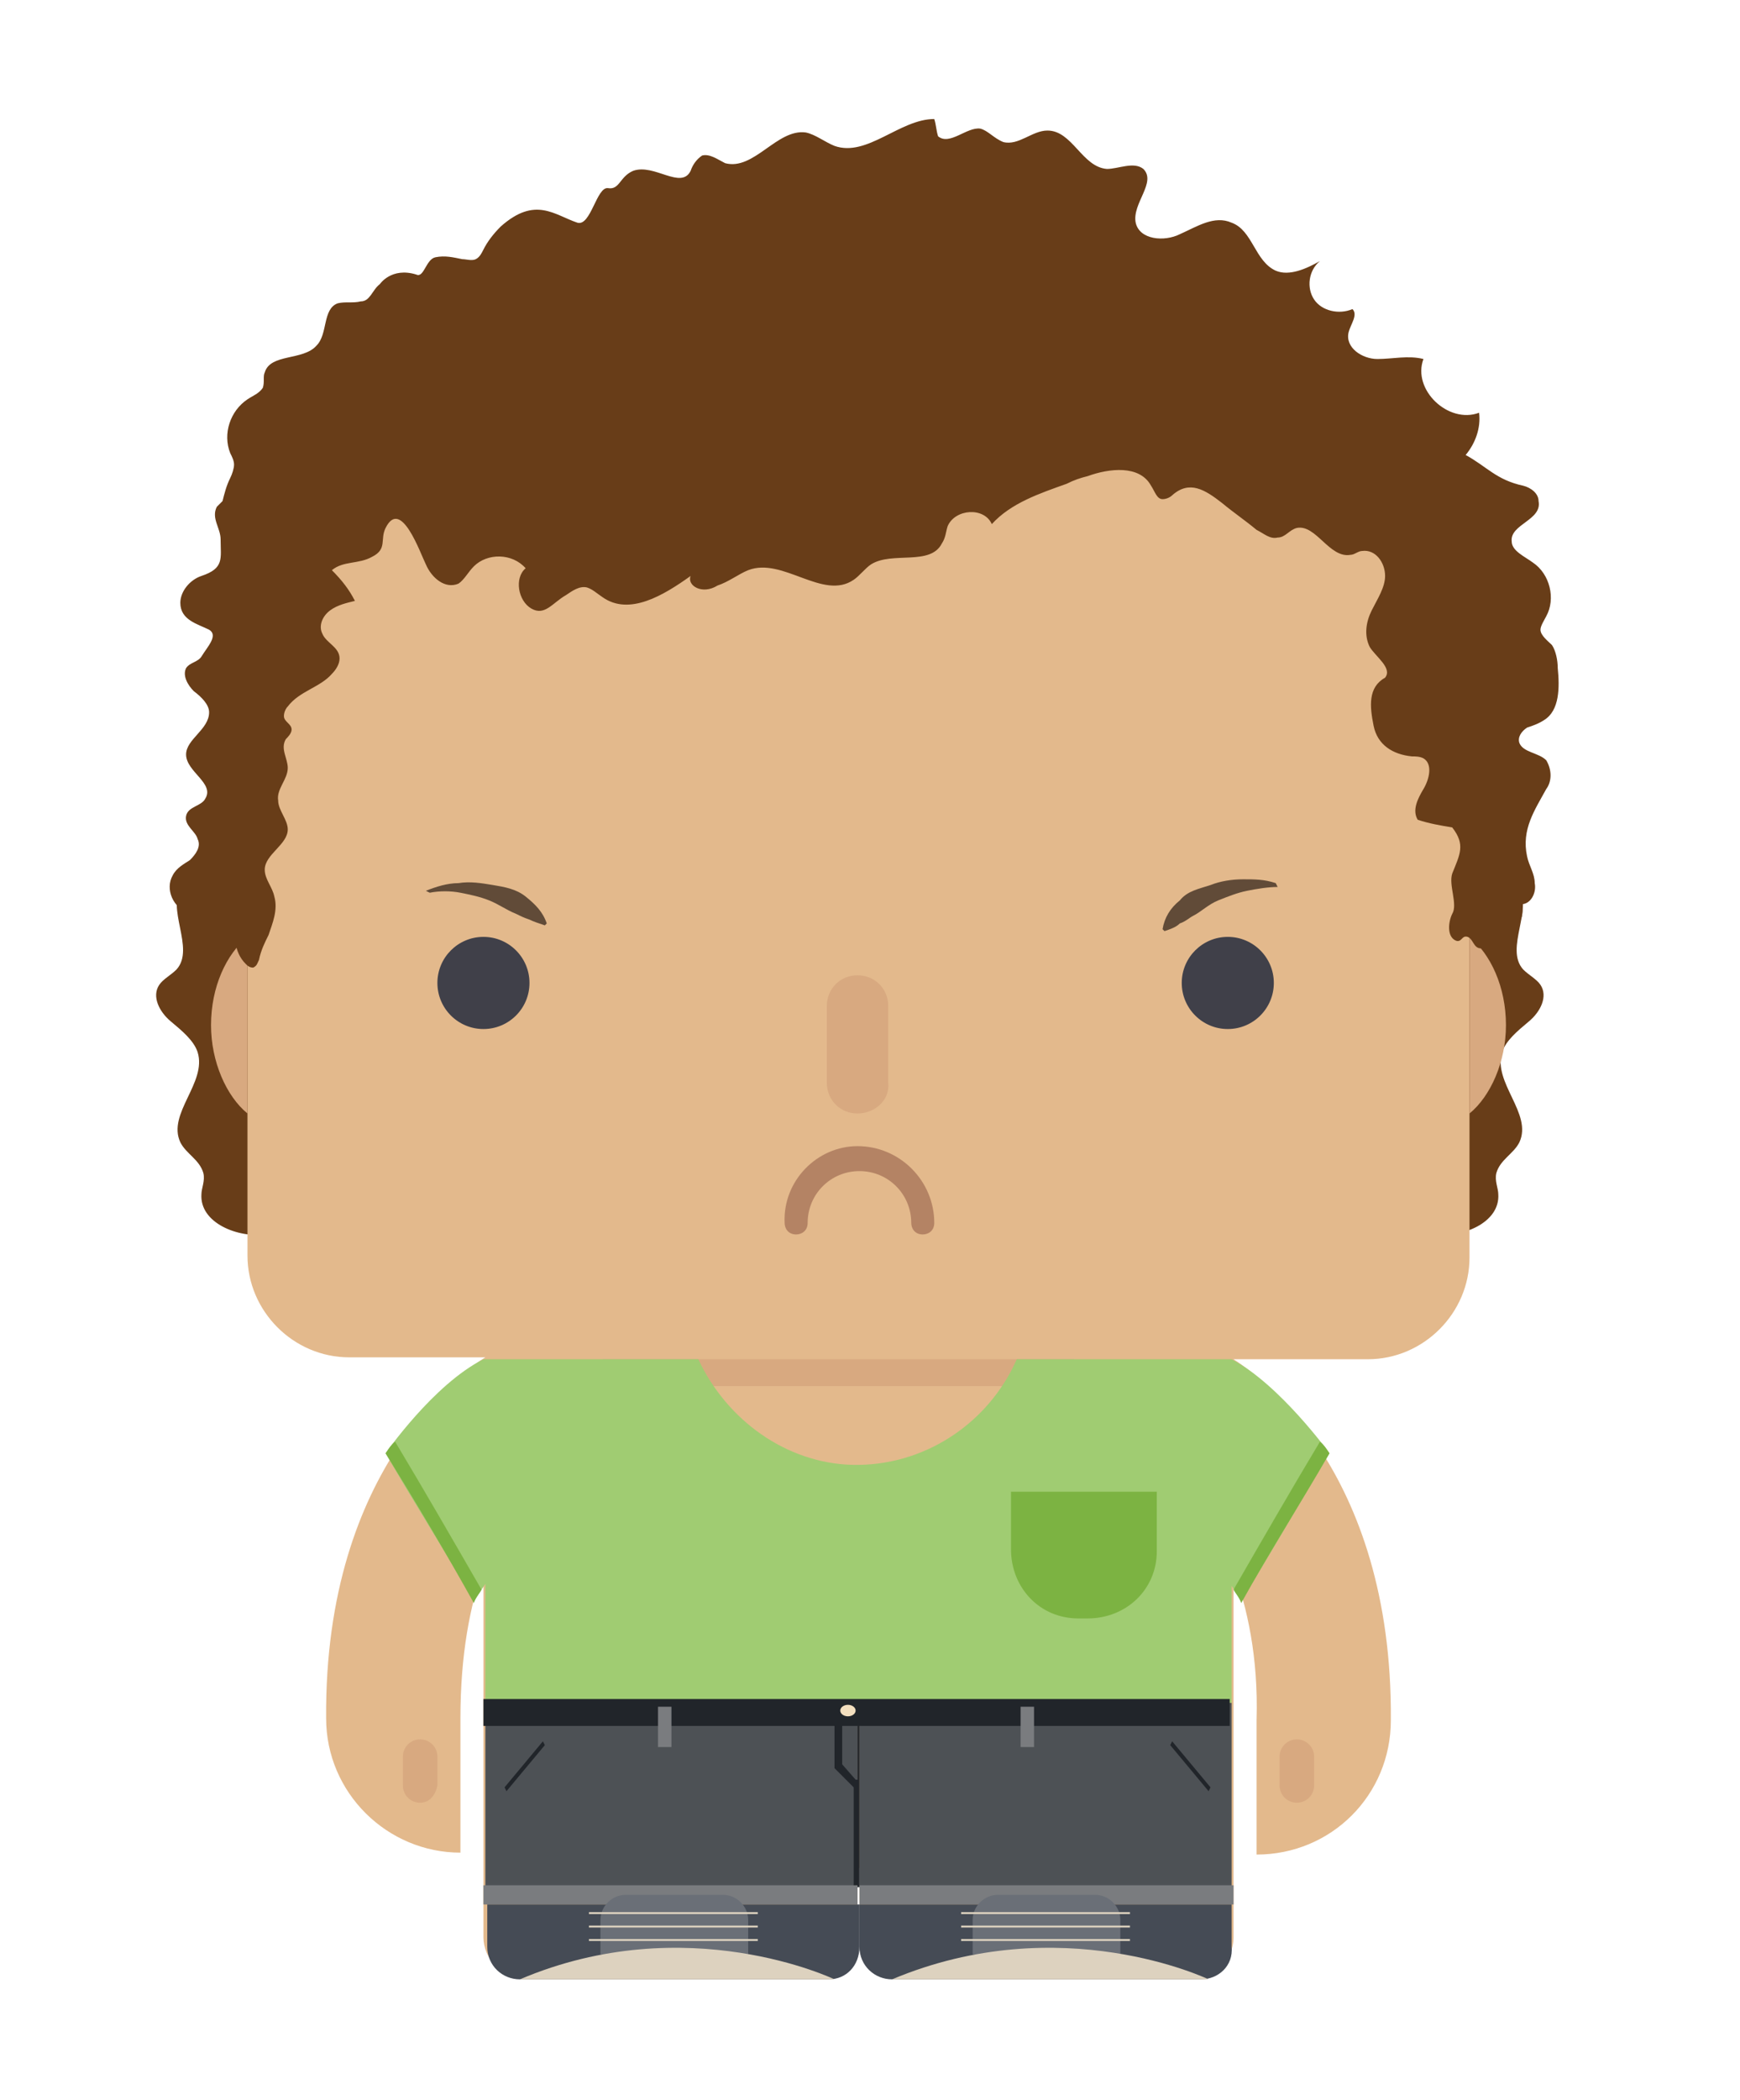 <?xml version="1.0" encoding="utf-8"?>
<!-- Generator: Adobe Illustrator 21.0.0, SVG Export Plug-In . SVG Version: 6.00 Build 0)  -->
<svg version="1.2" baseProfile="tiny" id="Capa_1" xmlns="http://www.w3.org/2000/svg" xmlns:xlink="http://www.w3.org/1999/xlink"
	 x="0px" y="0px" viewBox="0 0 90.7 109.4" xml:space="preserve">
<path fill="#683D18" d="M15,43.7c-1.5,0.5-2.9,1-4.4,1.7c-0.4,0.2-0.8,0.4-1.1,0.7c-0.9,1.2,0.7,3.3-0.3,4.4
	c-0.3,0.3-0.7,0.5-0.9,0.8c-0.4,0.6,0,1.4,0.6,1.9s1.2,1,1.4,1.6c0.5,1.6-1.6,3.2-0.9,4.7c0.3,0.6,1,0.9,1.2,1.6
	c0.1,0.4-0.1,0.8-0.1,1.1c-0.1,1.5,1.9,2.3,3.4,2.1s3.1-0.8,4.5-0.1c0.5,0.3,0.9,0.7,1.4,1c1.5,0.8,3.4-0.1,4.3-1.5s1.2-3.1,1.4-4.7
	c0.1-0.6,0.1-1.3-0.3-1.7c-0.2-0.2-0.5-0.3-0.7-0.5c-0.6-0.6-0.5-1.6-0.4-2.5c0.5-3.7-0.3-7.6-2.3-10.7c-0.4-0.6-0.9-1.2-1.6-1.3
	c-0.7-0.1-1.4,0.3-2,0.6c-1.5,0.7-3.2,0.8-4.8,0.4"/>
<path fill="#683D18" d="M73.6,43.7c1.5,0.5,2.9,1,4.4,1.7c0.4,0.2,0.8,0.4,1.1,0.7c0.9,1.2-0.7,3.3,0.3,4.4c0.3,0.3,0.7,0.5,0.9,0.8
	c0.4,0.6,0,1.4-0.6,1.9s-1.2,1-1.4,1.6c-0.5,1.6,1.6,3.2,0.9,4.7c-0.3,0.6-1,0.9-1.2,1.6c-0.1,0.4,0.1,0.8,0.1,1.1
	c0.1,1.5-1.9,2.3-3.4,2.1s-3.1-0.8-4.5-0.1c-0.5,0.3-0.9,0.7-1.4,1c-1.5,0.8-3.4-0.1-4.3-1.5c-0.9-1.4-1.2-3.1-1.4-4.7
	c-0.1-0.6-0.1-1.3,0.3-1.7c0.2-0.2,0.5-0.3,0.7-0.5c0.6-0.6,0.5-1.6,0.4-2.5c-0.5-3.7,0.3-7.6,2.3-10.7c0.4-0.6,0.9-1.2,1.6-1.3
	c0.7-0.1,1.4,0.3,2,0.6c1.5,0.7,3.2,0.8,4.8,0.4"/>
<path fill="#E3B98C" d="M71.2,20h-53c-2.9,0-5.3,2.4-5.3,5.3v40.1c0,2.9,2.4,5.3,5.3,5.3h7.1c-1,0.6-8.4,5.6-8.3,18.8l0,0
	c0,3.9,3.2,7,7,7v-7h0c0-3.3,0.5-5.9,1.2-7.8V97h0v3.9c0,1.1,0.9,2.1,2.1,2.1h15.3c1.1,0,2.1-0.9,2.1-2.1v-3.6h0.1v3.6
	c0,1.1,0.9,2.1,2.1,2.1h15.3c1.1,0,2.1-0.9,2.1-2.1V97h0V81.8c0.7,1.9,1.3,4.5,1.2,7.8h0v7c3.9,0,7-3.1,7-7l0,0
	c0.1-13.1-7.1-18.1-8.2-18.8h7c2.9,0,5.3-2.4,5.3-5.3V25.3C76.6,22.3,74.2,20,71.2,20z"/>
<path fill="#E3B98C" d="M65.5,89.6"/>
<g>
	<circle fill="#404049" cx="25.2" cy="51.2" r="2.4"/>
	<circle fill="#404049" cx="64" cy="51.2" r="2.4"/>
</g>
<path fill="#B48364" d="M44.7,59.7c2.2,0,4,1.8,4,4c0,0.4-0.3,0.6-0.6,0.6c-0.4,0-0.6-0.3-0.6-0.6c0-1.5-1.2-2.7-2.7-2.7
	c-1.5,0-2.7,1.2-2.7,2.7c0,0.4-0.3,0.6-0.6,0.6c-0.4,0-0.6-0.3-0.6-0.6C40.8,61.5,42.6,59.7,44.7,59.7z"/>
<g>
	<path fill="#D8A980" d="M12.9,58c-1.1-0.9-1.9-2.7-1.9-4.6c0-2,0.8-3.7,1.9-4.6L12.9,58z"/>
	<path fill="#D8A980" d="M76.6,58c1.1-0.9,1.9-2.7,1.9-4.6c0-2-0.8-3.7-1.9-4.6L76.6,58z"/>
	<path fill="#D8A980" d="M56,70.8c0,0.8-0.6,1.4-1.2,1.4H32.6c-0.7,0-1.2-0.6-1.2-1.4H56z"/>
	<path fill="#D8A980" d="M44.7,58L44.7,58c-0.9,0-1.6-0.7-1.6-1.6v-4c0-0.9,0.7-1.6,1.6-1.6l0,0c0.9,0,1.6,0.7,1.6,1.6v4
		C46.4,57.3,45.6,58,44.7,58z"/>
	<path fill="#D8A980" d="M21.9,93.9L21.9,93.9c-0.5,0-0.9-0.4-0.9-0.9v-1.5c0-0.5,0.4-0.9,0.9-0.9h0c0.5,0,0.9,0.4,0.9,0.9v1.5
		C22.7,93.5,22.4,93.9,21.9,93.9z"/>
	<path fill="#D8A980" d="M67.6,93.9L67.6,93.9c0.5,0,0.9-0.4,0.9-0.9v-1.5c0-0.5-0.4-0.9-0.9-0.9h0c-0.5,0-0.9,0.4-0.9,0.9v1.5
		C66.7,93.5,67.1,93.9,67.6,93.9z"/>
</g>
<path fill="#683D18" d="M19.8,14.8c0,0,0.6-0.9,1.9-0.5c0.4,0.2,0.5-0.8,1-0.9c0.5-0.1,0.9,0,1.4,0.1c0.2,0,0.5,0.1,0.7,0
	c0.2-0.1,0.3-0.3,0.4-0.5c0.2-0.4,0.5-0.8,0.9-1.2c1.8-1.6,2.8-0.6,4-0.2c0.7,0.2,1-1.9,1.6-1.8c0.6,0.1,0.6-0.6,1.3-0.9
	c1.1-0.4,2.5,1,3,0c0.1-0.3,0.3-0.6,0.6-0.8C37,8,37.4,8.3,37.8,8.5c1.5,0.4,2.7-1.8,4.2-1.6c0.5,0.1,1,0.5,1.5,0.7
	c1.7,0.6,3.4-1.4,5.2-1.4c0.1,0.3,0.1,0.6,0.2,0.9c0.6,0.5,1.5-0.5,2.2-0.4c0.4,0.1,0.7,0.5,1.2,0.7c0.8,0.2,1.5-0.6,2.3-0.6
	c1.3,0,1.8,1.9,3.1,2c0.6,0,1.4-0.4,1.9,0c0.7,0.7-0.6,1.8-0.4,2.8c0.2,0.9,1.5,1,2.3,0.6c0.9-0.4,1.8-1,2.7-0.6
	c1.1,0.4,1.2,2,2.3,2.5c0.7,0.3,1.6-0.1,2.3-0.5c-0.6,0.5-0.7,1.4-0.3,2c0.4,0.6,1.3,0.8,2,0.5c0.3,0.3-0.1,0.8-0.2,1.2
	c-0.2,0.8,0.7,1.4,1.5,1.4c0.8,0,1.6-0.2,2.4,0c-0.6,1.6,1.3,3.4,2.9,2.8c0.1,0.8-0.2,1.6-0.7,2.2c1.1,0.6,1.6,1.3,3,1.6
	c0.4,0.1,0.8,0.4,0.8,0.8c0.2,1-1.5,1.2-1.4,2.1c0,0.5,0.7,0.8,1.1,1.1c0.9,0.6,1.2,1.9,0.7,2.8c-0.1,0.2-0.3,0.5-0.3,0.7
	c0,0.3,0.4,0.6,0.6,0.8c0.2,0.3,0.3,0.8,0.3,1.2c0.1,1,0.1,2.2-0.7,2.7c-0.3,0.2-0.6,0.3-0.9,0.4c-0.3,0.2-0.5,0.5-0.4,0.8
	c0.2,0.5,1,0.5,1.4,0.9c0.3,0.5,0.3,1.1,0,1.5c-0.6,1.1-1.3,2.1-1,3.5c0.1,0.5,0.4,0.9,0.4,1.4c0.1,0.5-0.2,1.1-0.7,1.1
	c0.2,0.5-0.1,1.1-0.4,1.4c-0.4,0.4-0.9,0.6-1.4,0.8c-0.1,0-0.2,0.1-0.3,0.1c-0.4,0-0.4-0.5-0.7-0.6c-0.3-0.1-0.3,0.3-0.6,0.2
	c-0.5-0.2-0.4-1-0.2-1.4c0.3-0.5-0.2-1.5,0-2.1c0.4-1,0.7-1.5,0-2.4c-0.6-0.1-1.2-0.2-1.8-0.4c-0.3-0.5,0-1.1,0.3-1.6
	c0.3-0.5,0.5-1.3,0-1.6c-0.2-0.1-0.4-0.1-0.6-0.1c-1-0.1-1.8-0.6-2-1.6c-0.2-1-0.3-2,0.6-2.5c0.4-0.5-0.5-1.1-0.8-1.6
	c-0.3-0.6-0.2-1.3,0.1-1.9c0.3-0.6,0.7-1.2,0.7-1.8c0-0.7-0.5-1.4-1.2-1.3c-0.2,0-0.4,0.2-0.6,0.2c-1.1,0.2-1.8-1.6-2.8-1.4
	c-0.4,0.1-0.6,0.5-1,0.5c-0.4,0.1-0.7-0.2-1.1-0.4c-0.6-0.5-1.2-0.9-1.8-1.4c-0.9-0.7-1.7-1.2-2.6-0.4c0,0,0,0,0,0
	c-0.1,0.1-0.3,0.2-0.5,0.2c-0.3,0-0.4-0.4-0.6-0.7c-0.6-1.1-2.2-0.9-3.3-0.5c-0.4,0.1-0.7,0.2-1.1,0.4c-1.4,0.5-2.9,1-3.9,2.1
	c-0.4-0.9-1.9-0.8-2.3,0.1c-0.1,0.3-0.1,0.6-0.3,0.9c-0.6,1.2-2.6,0.4-3.7,1.1c-0.3,0.2-0.6,0.6-0.9,0.8c-1.6,1.1-3.7-1.2-5.5-0.5
	c-0.5,0.2-1,0.6-1.6,0.8C36.6,31,35.8,30.5,36,30c-1.4,1-3.2,2.1-4.6,1.1c-0.3-0.2-0.5-0.4-0.8-0.5c-0.4-0.1-0.8,0.2-1.1,0.4
	c-0.7,0.4-1.1,1.1-1.8,0.7c-0.7-0.4-0.9-1.6-0.3-2.1c-0.7-0.8-2-0.8-2.7-0.1c-0.3,0.3-0.5,0.7-0.8,0.9c-0.7,0.3-1.4-0.3-1.7-1
	c-0.3-0.6-1.3-3.5-2.1-1.9c-0.3,0.6,0.1,1.1-0.7,1.5c-0.7,0.4-1.5,0.2-2.1,0.7c0.5,0.5,0.9,1,1.2,1.6c-0.4,0.1-0.9,0.2-1.3,0.5
	c-0.4,0.3-0.6,0.8-0.4,1.2c0.2,0.5,0.9,0.7,0.9,1.3c0,0.3-0.2,0.6-0.4,0.8c-0.6,0.7-1.7,0.9-2.3,1.7c-0.1,0.1-0.2,0.3-0.2,0.5
	c0,0.3,0.4,0.4,0.4,0.7c0,0.2-0.2,0.4-0.3,0.5C14.6,39,15,39.5,15,40c0,0.6-0.6,1.1-0.5,1.7c0,0.5,0.5,1,0.5,1.5
	c0,0.8-1.2,1.3-1.2,2.1c0,0.5,0.4,0.9,0.5,1.4c0.2,0.7-0.1,1.4-0.3,2c-0.2,0.4-0.4,0.8-0.5,1.3c-0.1,0.2-0.1,0.3-0.3,0.4
	c-0.2,0-0.3-0.1-0.4-0.2c-0.6-0.6-0.7-1.6-0.3-2.4c-0.7-0.6-1.7,0.1-2.6-0.2C9,47.3,8.6,46.3,9,45.6c0.2-0.4,0.6-0.6,0.9-0.8
	c0.3-0.3,0.6-0.7,0.4-1.1c-0.1-0.4-0.7-0.7-0.6-1.2c0.1-0.5,0.8-0.5,1-0.9c0.5-0.8-1-1.4-1-2.3c0-0.8,1.2-1.3,1.2-2.2
	c0-0.4-0.4-0.8-0.8-1.1c-0.3-0.3-0.6-0.8-0.4-1.2c0.2-0.3,0.6-0.3,0.8-0.6c0.3-0.5,0.9-1.1,0.4-1.4c-0.6-0.3-1.5-0.5-1.5-1.4
	c0-0.6,0.5-1.2,1.1-1.4c1.2-0.4,1-0.9,1-1.9c0-0.6-0.5-1.1-0.2-1.7l0.3-0.3c0.1-0.4,0.2-0.8,0.4-1.2c0.1-0.2,0.2-0.5,0.2-0.7
	c0-0.2-0.1-0.4-0.2-0.6c-0.4-1,0-2.2,0.9-2.8c0.3-0.2,0.6-0.3,0.8-0.6c0.1-0.3,0-0.6,0.1-0.8c0.3-1,2-0.6,2.7-1.4
	c0.6-0.6,0.3-1.9,1.1-2.2c0.4-0.1,0.8,0,1.2-0.1C19.3,15.7,19.4,15.1,19.8,14.8"/>
<g>
	<path fill="#614B38" d="M22.2,46.4c0.5-0.2,1.1-0.4,1.7-0.4c0.6-0.1,1.2,0,1.8,0.1c0.6,0.1,1.2,0.2,1.7,0.6
		c0.5,0.4,0.9,0.8,1.1,1.4l-0.1,0.1c-0.3-0.1-0.6-0.2-0.8-0.3c-0.3-0.1-0.5-0.2-0.7-0.3c-0.5-0.2-0.9-0.5-1.4-0.7
		c-0.5-0.2-1-0.3-1.5-0.4c-0.5-0.1-1.1-0.1-1.6,0L22.2,46.4z"/>
	<path fill="#614B38" d="M66.5,46c-0.6-0.2-1.1-0.2-1.7-0.2c-0.6,0-1.2,0.1-1.7,0.3c-0.6,0.2-1.2,0.3-1.6,0.8
		c-0.5,0.4-0.8,0.9-0.9,1.5l0.1,0.1c0.3-0.1,0.6-0.2,0.8-0.4c0.3-0.1,0.5-0.3,0.7-0.4c0.4-0.2,0.8-0.6,1.3-0.8
		c0.5-0.2,1-0.4,1.5-0.5c0.5-0.1,1.1-0.2,1.6-0.2L66.5,46z"/>
</g>
<g>
	<path fill="#A0CC72" d="M69.3,75.7c0,0-2.6-3.6-5.1-4.9l0,0H53c-1.5,3.4-4.9,5.6-8.6,5.5c-3.4-0.1-6.5-2.3-8-5.5l-11.2,0l0,0l0,0
		c-2.6,1.3-5.1,4.9-5.1,4.9c1.5,2.6,3.1,5.1,4.6,7.7c0.2-0.3,0.4-0.6,0.6-0.9l0,6.2l38.9,0l0-6.1c0.2,0.3,0.3,0.5,0.5,0.8
		C66.3,80.8,67.8,78.2,69.3,75.7z"/>
	<path fill="#7CB342" d="M69.3,75.7c0,0-0.3-0.5-0.5-0.6c-1.5,2.5-3,5.1-4.5,7.7c0.1,0.2,0.3,0.4,0.4,0.7
		C66.2,80.8,67.8,78.3,69.3,75.7z"/>
	<path fill="#7CB342" d="M52.7,77.7l7.6,0l0,3.1c0,2-1.6,3.5-3.6,3.5l-0.5,0c-2,0-3.5-1.6-3.5-3.6L52.7,77.7z"/>
	<path fill="#7CB342" d="M20.1,75.7c0,0,0.3-0.5,0.5-0.6c1.5,2.5,3,5.1,4.5,7.7c-0.1,0.2-0.3,0.4-0.4,0.7
		C23.2,80.8,21.7,78.3,20.1,75.7z"/>
</g>
<g>
	<g>
		<rect x="25.3" y="88.7" fill="#4D5155" width="19.4" height="9.6"/>
	</g>
	<g>
		<rect x="44.8" y="88.7" fill="#4D5155" width="19.4" height="9.6"/>
	</g>
	<g>
		<polygon fill="#21252A" points="63,93.3 63.1,93.1 61.1,90.7 61,90.9 		"/>
		<polygon fill="#21252A" points="26.4,93.3 26.3,93.1 28.3,90.7 28.4,90.9 		"/>
		<path fill="#21252A" d="M64.2,88.5H25.2v1.4h18.3l0,2.2l1,1v5.2h0.3v-8.4h19.3V88.5z M44.6,92.7l-0.7-0.8l0-2h0.8V92.7z"/>
	</g>
	<g>
		<rect x="25.2" y="98.2" fill="#7A7C7F" width="19.5" height="1"/>
		<rect x="44.8" y="98.2" fill="#7A7C7F" width="19.5" height="1"/>
		<rect x="34.3" y="88.9" fill="#7A7C7F" width="0.7" height="2.1"/>
		<rect x="53.2" y="88.9" fill="#7A7C7F" width="0.7" height="2.1"/>
	</g>
	<ellipse fill="#F3DFBF" cx="44.2" cy="89.1" rx="0.4" ry="0.3"/>
</g>
<g>
	<g>
		<path fill="#454B55" d="M62.6,103.1H46.5c-0.9,0-1.7-0.7-1.7-1.7v-2.2h19.4v2.2C64.3,102.4,63.5,103.1,62.6,103.1z"/>
		<path fill="#6A6F77" d="M58.4,101.8h-7.7v-1.8c0-0.7,0.6-1.3,1.3-1.3h5.1c0.7,0,1.3,0.6,1.3,1.3V101.8z"/>
		<path fill="#DDD2BF" d="M46.5,103.1H63C63,103.1,55.3,99.4,46.5,103.1z"/>
		<g>
			<rect x="50.1" y="101" fill="#DDD2BF" width="8.8" height="0.1"/>
			<rect x="50.1" y="100.3" fill="#DDD2BF" width="8.8" height="0.1"/>
			<rect x="50.1" y="99.6" fill="#DDD2BF" width="8.8" height="0.1"/>
		</g>
	</g>
	<g>
		<path fill="#454B55" d="M43.2,103.1H27.1c-0.9,0-1.7-0.7-1.7-1.7v-2.2h19.4v2.2C44.8,102.4,44.1,103.1,43.2,103.1z"/>
		<path fill="#6A6F77" d="M39,101.8h-7.7v-1.8c0-0.7,0.6-1.3,1.3-1.3h5.1c0.7,0,1.3,0.6,1.3,1.3V101.8z"/>
		<path fill="#DDD2BF" d="M27.1,103.1h16.4C43.5,103.1,35.8,99.4,27.1,103.1z"/>
		<g>
			<rect x="30.7" y="101" fill="#DDD2BF" width="8.8" height="0.1"/>
			<rect x="30.7" y="100.3" fill="#DDD2BF" width="8.8" height="0.1"/>
			<rect x="30.7" y="99.6" fill="#DDD2BF" width="8.8" height="0.1"/>
		</g>
	</g>
</g>
</svg>
